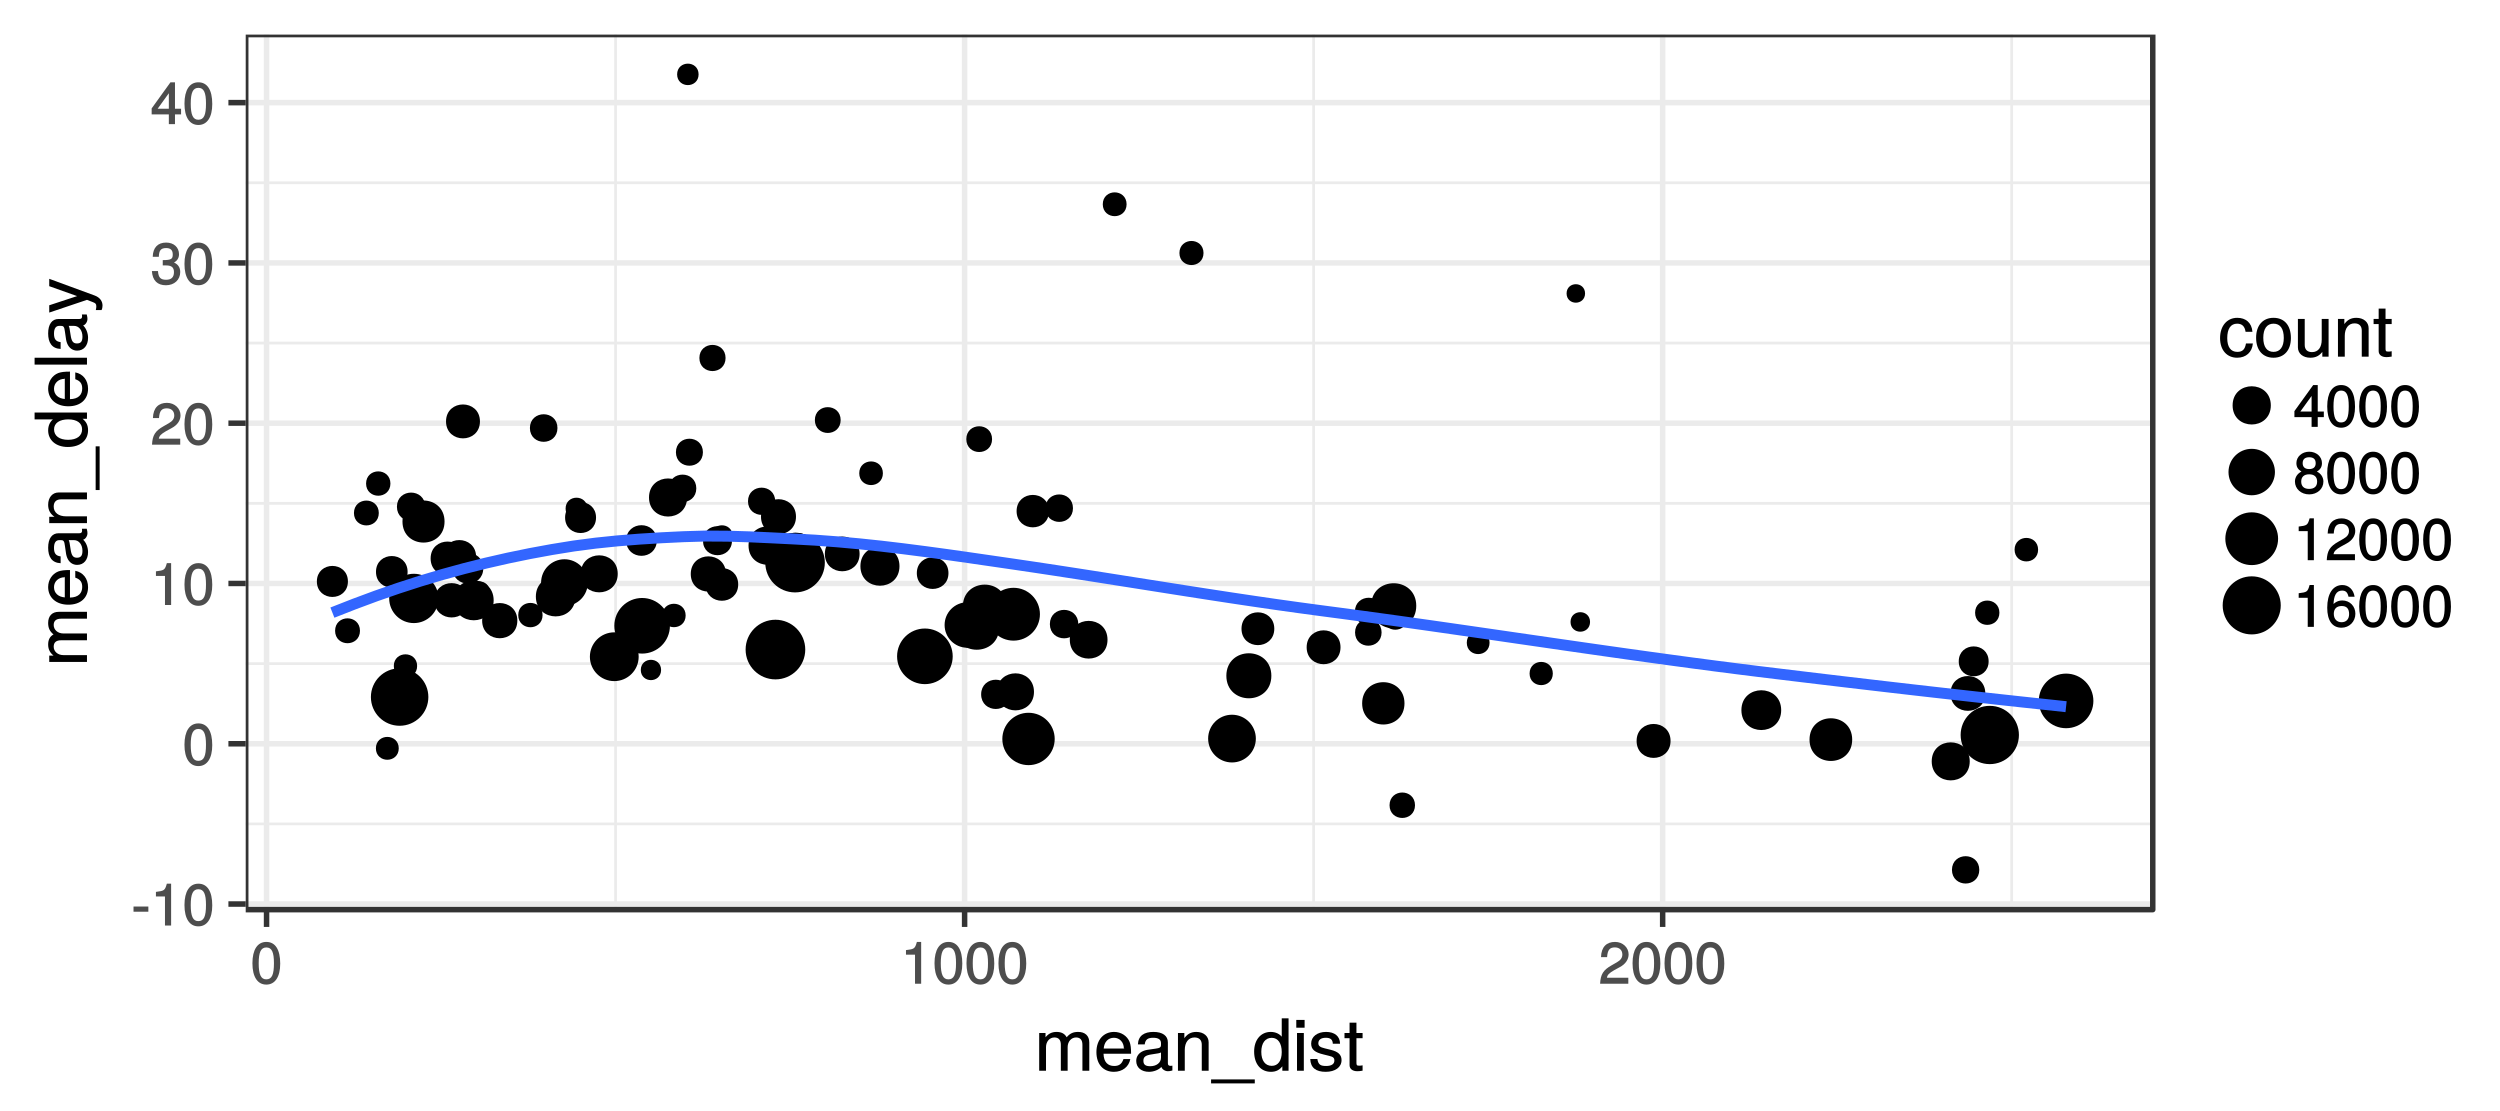 <?xml version="1.0" encoding="UTF-8"?>
<svg xmlns="http://www.w3.org/2000/svg" xmlns:xlink="http://www.w3.org/1999/xlink" width="648pt" height="288pt" viewBox="0 0 648 288" version="1.1">
<defs>
<g>
<symbol overflow="visible" id="glyph0-0">
<path style="stroke:none;" d=""/>
</symbol>
<symbol overflow="visible" id="glyph0-1">
<path style="stroke:none;" d="M 4.375 -3.719 L 4.375 -4.922 L 0.531 -4.922 L 0.531 -3.578 L 4.375 -3.578 Z M 4.375 -3.719 "/>
</symbol>
<symbol overflow="visible" id="glyph0-2">
<path style="stroke:none;" d="M 5.312 -0.141 L 5.312 -10.844 L 4.203 -10.844 C 3.703 -9.078 3.547 -8.984 1.375 -8.719 L 1.375 -7.531 L 3.719 -7.531 L 3.719 0 L 5.312 0 Z M 5.312 -0.141 "/>
</symbol>
<symbol overflow="visible" id="glyph0-3">
<path style="stroke:none;" d="M 7.688 -5.219 C 7.688 -8.891 6.391 -10.844 4.094 -10.844 C 1.812 -10.844 0.484 -8.859 0.484 -5.312 C 0.484 -1.75 1.828 0.219 4.094 0.219 C 6.328 0.219 7.688 -1.75 7.688 -5.219 Z M 6.062 -5.344 C 6.062 -2.344 5.531 -1.141 4.062 -1.141 C 2.688 -1.141 2.109 -2.406 2.109 -5.297 C 2.109 -8.188 2.688 -9.406 4.094 -9.406 C 5.516 -9.406 6.062 -8.172 6.062 -5.344 Z M 6.062 -5.344 "/>
</symbol>
<symbol overflow="visible" id="glyph0-4">
<path style="stroke:none;" d="M 7.75 -7.609 C 7.75 -9.391 6.234 -10.844 4.234 -10.844 C 2.078 -10.844 0.672 -9.594 0.594 -6.906 L 2.172 -6.906 C 2.297 -8.812 2.891 -9.422 4.188 -9.422 C 5.375 -9.422 6.125 -8.703 6.125 -7.578 C 6.125 -6.734 5.672 -6.109 4.734 -5.578 L 3.375 -4.797 C 1.156 -3.547 0.484 -2.453 0.359 0 L 7.672 0 L 7.672 -1.562 L 2.125 -1.562 C 2.25 -2.297 2.688 -2.75 3.984 -3.5 L 5.469 -4.312 C 6.953 -5.094 7.75 -6.312 7.75 -7.609 Z M 7.75 -7.609 "/>
</symbol>
<symbol overflow="visible" id="glyph0-5">
<path style="stroke:none;" d="M 7.672 -3.203 C 7.672 -4.484 7.016 -5.359 5.75 -5.797 L 5.75 -5.531 C 6.734 -5.922 7.359 -6.734 7.359 -7.797 C 7.359 -9.609 6.016 -10.844 4.016 -10.844 C 1.875 -10.844 0.594 -9.547 0.547 -7.156 L 2.125 -7.156 C 2.172 -8.859 2.688 -9.422 4.031 -9.422 C 5.188 -9.422 5.734 -8.875 5.734 -7.75 C 5.734 -6.625 5.391 -6.297 3.141 -6.297 L 3.141 -4.922 L 4.016 -4.922 C 5.453 -4.922 6.047 -4.375 6.047 -3.188 C 6.047 -1.859 5.375 -1.203 4.016 -1.203 C 2.578 -1.203 2.016 -1.781 1.906 -3.453 L 0.328 -3.453 C 0.484 -0.969 1.797 0.219 3.969 0.219 C 6.141 0.219 7.672 -1.203 7.672 -3.203 Z M 7.672 -3.203 "/>
</symbol>
<symbol overflow="visible" id="glyph0-6">
<path style="stroke:none;" d="M 7.891 -2.672 L 7.891 -3.984 L 6.312 -3.984 L 6.312 -10.844 L 5.141 -10.844 L 0.266 -4.078 L 0.266 -2.531 L 4.719 -2.531 L 4.719 0 L 6.312 0 L 6.312 -2.531 L 7.891 -2.531 Z M 4.875 -3.984 L 1.812 -3.984 L 4.969 -8.359 L 4.719 -8.469 L 4.719 -3.984 Z M 4.875 -3.984 "/>
</symbol>
<symbol overflow="visible" id="glyph0-7">
<path style="stroke:none;" d="M 7.781 -3.109 C 7.781 -4.297 7.047 -5.25 6.094 -5.688 C 7 -6.25 7.406 -6.891 7.406 -7.891 C 7.406 -9.547 5.984 -10.844 4.094 -10.844 C 2.234 -10.844 0.781 -9.547 0.781 -7.891 C 0.781 -6.906 1.172 -6.266 2.094 -5.688 C 1.141 -5.25 0.406 -4.297 0.406 -3.125 C 0.406 -1.188 2.016 0.219 4.094 0.219 C 6.188 0.219 7.781 -1.188 7.781 -3.109 Z M 5.781 -7.859 C 5.781 -6.875 5.203 -6.344 4.094 -6.344 C 3 -6.344 2.406 -6.875 2.406 -7.875 C 2.406 -8.891 3 -9.406 4.094 -9.406 C 5.219 -9.406 5.781 -8.891 5.781 -7.859 Z M 6.156 -3.094 C 6.156 -1.844 5.406 -1.203 4.062 -1.203 C 2.781 -1.203 2.031 -1.859 2.031 -3.094 C 2.031 -4.344 2.781 -4.984 4.094 -4.984 C 5.406 -4.984 6.156 -4.344 6.156 -3.094 Z M 6.156 -3.094 "/>
</symbol>
<symbol overflow="visible" id="glyph0-8">
<path style="stroke:none;" d="M 7.781 -3.406 C 7.781 -5.375 6.312 -6.844 4.406 -6.844 C 3.375 -6.844 2.438 -6.391 1.875 -5.625 L 2.109 -5.531 C 2.125 -8.109 2.828 -9.406 4.344 -9.406 C 5.266 -9.406 5.75 -8.953 6 -7.812 L 7.578 -7.812 C 7.297 -9.672 6.031 -10.844 4.422 -10.844 C 1.969 -10.844 0.484 -8.625 0.484 -4.953 C 0.484 -1.656 1.781 0.219 4.188 0.219 C 6.203 0.219 7.781 -1.344 7.781 -3.406 Z M 6.156 -3.312 C 6.156 -1.984 5.406 -1.203 4.203 -1.203 C 2.984 -1.203 2.188 -2.031 2.188 -3.391 C 2.188 -4.703 2.953 -5.406 4.25 -5.406 C 5.516 -5.406 6.156 -4.719 6.156 -3.312 Z M 6.156 -3.312 "/>
</symbol>
<symbol overflow="visible" id="glyph1-0">
<path style="stroke:none;" d=""/>
</symbol>
<symbol overflow="visible" id="glyph1-1">
<path style="stroke:none;" d="M 14.172 -0.031 L 14.172 -7.312 C 14.172 -9.047 13.094 -10.062 11.281 -10.062 C 9.984 -10.062 9.125 -9.656 8.312 -8.672 C 7.812 -9.594 6.953 -10.062 5.703 -10.062 C 4.406 -10.062 3.453 -9.562 2.625 -8.406 L 2.828 -8.359 L 2.828 -9.781 L 1.188 -9.781 L 1.188 0 L 2.953 0 L 2.953 -6.125 C 2.953 -7.531 3.859 -8.625 5.125 -8.625 C 6.266 -8.625 6.797 -7.953 6.797 -6.719 L 6.797 0 L 8.562 0 L 8.562 -6.125 C 8.562 -7.531 9.484 -8.625 10.75 -8.625 C 11.875 -8.625 12.391 -7.938 12.391 -6.719 L 12.391 0 L 14.172 0 Z M 14.172 -0.031 "/>
</symbol>
<symbol overflow="visible" id="glyph1-2">
<path style="stroke:none;" d="M 9.594 -4.438 C 9.594 -5.844 9.484 -6.734 9.219 -7.453 C 8.578 -9.047 7 -10.062 5.188 -10.062 C 2.484 -10.062 0.609 -8.016 0.609 -4.828 C 0.609 -1.641 2.422 0.281 5.141 0.281 C 7.359 0.281 9.016 -1.016 9.391 -3.031 L 7.625 -3.031 C 7.172 -1.703 6.438 -1.234 5.203 -1.234 C 3.594 -1.234 2.5 -2.219 2.453 -4.406 L 9.594 -4.406 Z M 7.922 -5.766 C 7.922 -5.766 7.75 -5.766 7.75 -5.75 L 2.5 -5.75 C 2.625 -7.422 3.609 -8.547 5.156 -8.547 C 6.672 -8.547 7.719 -7.328 7.719 -5.812 Z M 7.922 -5.766 "/>
</symbol>
<symbol overflow="visible" id="glyph1-3">
<path style="stroke:none;" d="M 10.016 -0.078 L 10.016 -1.312 C 9.734 -1.266 9.656 -1.266 9.562 -1.266 C 9.031 -1.266 8.844 -1.484 8.844 -1.969 L 8.844 -7.359 C 8.844 -9.078 7.469 -10.062 5.094 -10.062 C 2.734 -10.062 1.172 -9.109 1.078 -6.828 L 2.844 -6.828 C 3 -8.047 3.594 -8.547 5.031 -8.547 C 6.422 -8.547 7.062 -8.062 7.062 -7.141 L 7.062 -6.734 C 7.062 -6.094 6.812 -5.859 5.594 -5.719 C 3.406 -5.438 3.078 -5.359 2.484 -5.125 C 1.344 -4.656 0.641 -3.734 0.641 -2.547 C 0.641 -0.797 2 0.281 3.953 0.281 C 5.203 0.281 6.469 -0.234 7.172 -1 C 7.281 -0.438 8.078 0.125 8.844 0.125 C 9.156 0.125 9.391 0.094 10.016 -0.062 Z M 7.062 -3.391 C 7.062 -2 5.797 -1.172 4.297 -1.172 C 3.094 -1.172 2.5 -1.531 2.5 -2.594 C 2.5 -3.609 3.078 -4.016 4.719 -4.25 C 6.344 -4.484 6.672 -4.547 7.062 -4.734 Z M 7.062 -3.391 "/>
</symbol>
<symbol overflow="visible" id="glyph1-4">
<path style="stroke:none;" d="M 9.125 -0.031 L 9.125 -7.359 C 9.125 -8.969 7.812 -10.062 5.938 -10.062 C 4.5 -10.062 3.484 -9.484 2.625 -8.141 L 2.828 -8.109 L 2.828 -9.781 L 1.172 -9.781 L 1.172 0 L 2.938 0 L 2.938 -5.391 C 2.938 -7.359 3.906 -8.625 5.469 -8.625 C 6.703 -8.625 7.344 -7.922 7.344 -6.75 L 7.344 0 L 9.125 0 Z M 9.125 -0.031 "/>
</symbol>
<symbol overflow="visible" id="glyph1-5">
<path style="stroke:none;" d="M 10.797 3.234 L 10.797 2.25 L -0.531 2.25 L -0.531 3.281 L 10.797 3.281 Z M 10.797 3.234 "/>
</symbol>
<symbol overflow="visible" id="glyph1-6">
<path style="stroke:none;" d="M 9.266 -0.031 L 9.266 -13.578 L 7.5 -13.578 L 7.5 -8.516 L 7.703 -8.547 C 7.047 -9.531 5.938 -10.062 4.641 -10.062 C 2.125 -10.062 0.344 -8.062 0.344 -4.969 C 0.344 -1.703 2.094 0.281 4.703 0.281 C 6.031 0.281 7.031 -0.219 7.859 -1.422 L 7.656 -1.469 L 7.656 0 L 9.266 0 Z M 7.5 -4.844 C 7.5 -2.609 6.547 -1.266 4.922 -1.266 C 3.219 -1.266 2.203 -2.625 2.203 -4.891 C 2.203 -7.141 3.219 -8.531 4.906 -8.531 C 6.562 -8.531 7.5 -7.078 7.5 -4.844 Z M 7.5 -4.844 "/>
</symbol>
<symbol overflow="visible" id="glyph1-7">
<path style="stroke:none;" d="M 2.938 -0.031 L 2.938 -9.781 L 1.172 -9.781 L 1.172 0 L 2.938 0 Z M 3.141 -11.188 L 3.141 -13.172 L 0.984 -13.172 L 0.984 -11.156 L 3.141 -11.156 Z M 3.141 -11.188 "/>
</symbol>
<symbol overflow="visible" id="glyph1-8">
<path style="stroke:none;" d="M 8.609 -2.75 C 8.609 -4.203 7.672 -4.969 5.75 -5.438 L 4.281 -5.797 C 3.016 -6.094 2.594 -6.438 2.594 -7.125 C 2.594 -8.016 3.281 -8.547 4.531 -8.547 C 5.766 -8.547 6.312 -8.047 6.344 -7 L 8.219 -7 C 8.203 -8.938 6.828 -10.062 4.594 -10.062 C 2.328 -10.062 0.734 -8.844 0.734 -7.047 C 0.734 -5.531 1.641 -4.766 3.938 -4.219 L 5.391 -3.859 C 6.453 -3.609 6.75 -3.328 6.75 -2.625 C 6.75 -1.719 5.969 -1.234 4.625 -1.234 C 3.234 -1.234 2.578 -1.516 2.344 -3.047 L 0.5 -3.047 C 0.578 -0.766 1.969 0.281 4.5 0.281 C 6.938 0.281 8.609 -0.891 8.609 -2.75 Z M 8.609 -2.75 "/>
</symbol>
<symbol overflow="visible" id="glyph1-9">
<path style="stroke:none;" d="M 4.812 -0.031 L 4.812 -1.406 C 4.5 -1.328 4.25 -1.312 3.953 -1.312 C 3.297 -1.312 3.219 -1.438 3.219 -2.125 L 3.219 -8.438 L 4.812 -8.438 L 4.812 -9.781 L 3.219 -9.781 L 3.219 -12.453 L 1.438 -12.453 L 1.438 -9.781 L 0.125 -9.781 L 0.125 -8.438 L 1.438 -8.438 L 1.438 -1.438 C 1.438 -0.469 2.234 0.125 3.438 0.125 C 3.812 0.125 4.188 0.094 4.812 -0.016 Z M 4.812 -0.031 "/>
</symbol>
<symbol overflow="visible" id="glyph1-10">
<path style="stroke:none;" d="M 8.828 -3.422 L 7.156 -3.422 C 6.875 -1.812 6.219 -1.234 4.906 -1.234 C 3.203 -1.234 2.297 -2.5 2.297 -4.797 C 2.297 -7.219 3.188 -8.547 4.859 -8.547 C 6.156 -8.547 6.844 -7.828 7.047 -6.438 L 8.828 -6.438 C 8.641 -8.844 7.047 -10.062 4.891 -10.062 C 2.281 -10.062 0.438 -8.016 0.438 -4.797 C 0.438 -1.672 2.234 0.281 4.859 0.281 C 7.172 0.281 8.75 -1.141 8.938 -3.422 Z M 8.828 -3.422 "/>
</symbol>
<symbol overflow="visible" id="glyph1-11">
<path style="stroke:none;" d="M 9.547 -4.812 C 9.547 -8.156 7.828 -10.062 5.031 -10.062 C 2.312 -10.062 0.531 -8.141 0.531 -4.891 C 0.531 -1.625 2.297 0.281 5.047 0.281 C 7.766 0.281 9.547 -1.625 9.547 -4.812 Z M 7.703 -4.828 C 7.703 -2.547 6.75 -1.234 5.047 -1.234 C 3.328 -1.234 2.391 -2.531 2.391 -4.891 C 2.391 -7.219 3.328 -8.547 5.047 -8.547 C 6.797 -8.547 7.703 -7.234 7.703 -4.828 Z M 7.703 -4.828 "/>
</symbol>
<symbol overflow="visible" id="glyph1-12">
<path style="stroke:none;" d="M 9.031 -0.031 L 9.031 -9.781 L 7.25 -9.781 L 7.25 -4.391 C 7.25 -2.406 6.344 -1.172 4.734 -1.172 C 3.516 -1.172 2.844 -1.844 2.844 -3.016 L 2.844 -9.781 L 1.078 -9.781 L 1.078 -2.406 C 1.078 -0.797 2.406 0.281 4.297 0.281 C 5.719 0.281 6.703 -0.219 7.609 -1.5 L 7.406 -1.531 L 7.406 0 L 9.031 0 Z M 9.031 -0.031 "/>
</symbol>
<symbol overflow="visible" id="glyph2-0">
<path style="stroke:none;" d=""/>
</symbol>
<symbol overflow="visible" id="glyph2-1">
<path style="stroke:none;" d="M -0.031 -14.172 L -7.312 -14.172 C -9.047 -14.172 -10.062 -13.094 -10.062 -11.281 C -10.062 -9.984 -9.656 -9.125 -8.672 -8.312 C -9.594 -7.812 -10.062 -6.953 -10.062 -5.703 C -10.062 -4.406 -9.562 -3.453 -8.406 -2.625 L -8.359 -2.828 L -9.781 -2.828 L -9.781 -1.188 L 0 -1.188 L 0 -2.953 L -6.125 -2.953 C -7.531 -2.953 -8.625 -3.859 -8.625 -5.125 C -8.625 -6.266 -7.953 -6.797 -6.719 -6.797 L 0 -6.797 L 0 -8.562 L -6.125 -8.562 C -7.531 -8.562 -8.625 -9.484 -8.625 -10.75 C -8.625 -11.875 -7.938 -12.391 -6.719 -12.391 L 0 -12.391 L 0 -14.172 Z M -0.031 -14.172 "/>
</symbol>
<symbol overflow="visible" id="glyph2-2">
<path style="stroke:none;" d="M -4.438 -9.594 C -5.844 -9.594 -6.734 -9.484 -7.453 -9.219 C -9.047 -8.578 -10.062 -7 -10.062 -5.188 C -10.062 -2.484 -8.016 -0.609 -4.828 -0.609 C -1.641 -0.609 0.281 -2.422 0.281 -5.141 C 0.281 -7.359 -1.016 -9.016 -3.031 -9.391 L -3.031 -7.625 C -1.703 -7.172 -1.234 -6.438 -1.234 -5.203 C -1.234 -3.594 -2.219 -2.5 -4.406 -2.453 L -4.406 -9.594 Z M -5.766 -7.922 C -5.766 -7.922 -5.766 -7.75 -5.75 -7.75 L -5.75 -2.5 C -7.422 -2.625 -8.547 -3.609 -8.547 -5.156 C -8.547 -6.672 -7.328 -7.719 -5.812 -7.719 Z M -5.766 -7.922 "/>
</symbol>
<symbol overflow="visible" id="glyph2-3">
<path style="stroke:none;" d="M -0.078 -10.016 L -1.312 -10.016 C -1.266 -9.734 -1.266 -9.656 -1.266 -9.562 C -1.266 -9.031 -1.484 -8.844 -1.969 -8.844 L -7.359 -8.844 C -9.078 -8.844 -10.062 -7.469 -10.062 -5.094 C -10.062 -2.734 -9.109 -1.172 -6.828 -1.078 L -6.828 -2.844 C -8.047 -3 -8.547 -3.594 -8.547 -5.031 C -8.547 -6.422 -8.062 -7.062 -7.141 -7.062 L -6.734 -7.062 C -6.094 -7.062 -5.859 -6.812 -5.719 -5.594 C -5.438 -3.406 -5.359 -3.078 -5.125 -2.484 C -4.656 -1.344 -3.734 -0.641 -2.547 -0.641 C -0.797 -0.641 0.281 -2 0.281 -3.953 C 0.281 -5.203 -0.234 -6.469 -1 -7.172 C -0.438 -7.281 0.125 -8.078 0.125 -8.844 C 0.125 -9.156 0.094 -9.391 -0.062 -10.016 Z M -3.391 -7.062 C -2 -7.062 -1.172 -5.797 -1.172 -4.297 C -1.172 -3.094 -1.531 -2.5 -2.594 -2.5 C -3.609 -2.5 -4.016 -3.078 -4.25 -4.719 C -4.484 -6.344 -4.547 -6.672 -4.734 -7.062 Z M -3.391 -7.062 "/>
</symbol>
<symbol overflow="visible" id="glyph2-4">
<path style="stroke:none;" d="M -0.031 -9.125 L -7.359 -9.125 C -8.969 -9.125 -10.062 -7.812 -10.062 -5.938 C -10.062 -4.5 -9.484 -3.484 -8.141 -2.625 L -8.109 -2.828 L -9.781 -2.828 L -9.781 -1.172 L 0 -1.172 L 0 -2.938 L -5.391 -2.938 C -7.359 -2.938 -8.625 -3.906 -8.625 -5.469 C -8.625 -6.703 -7.922 -7.344 -6.75 -7.344 L 0 -7.344 L 0 -9.125 Z M -0.031 -9.125 "/>
</symbol>
<symbol overflow="visible" id="glyph2-5">
<path style="stroke:none;" d="M 3.234 -10.797 L 2.25 -10.797 L 2.25 0.531 L 3.281 0.531 L 3.281 -10.797 Z M 3.234 -10.797 "/>
</symbol>
<symbol overflow="visible" id="glyph2-6">
<path style="stroke:none;" d="M -0.031 -9.266 L -13.578 -9.266 L -13.578 -7.5 L -8.516 -7.5 L -8.547 -7.703 C -9.531 -7.047 -10.062 -5.938 -10.062 -4.641 C -10.062 -2.125 -8.062 -0.344 -4.969 -0.344 C -1.703 -0.344 0.281 -2.094 0.281 -4.703 C 0.281 -6.031 -0.219 -7.031 -1.422 -7.859 L -1.469 -7.656 L 0 -7.656 L 0 -9.266 Z M -4.844 -7.5 C -2.609 -7.5 -1.266 -6.547 -1.266 -4.922 C -1.266 -3.219 -2.625 -2.203 -4.891 -2.203 C -7.141 -2.203 -8.531 -3.219 -8.531 -4.906 C -8.531 -6.562 -7.078 -7.5 -4.844 -7.5 Z M -4.844 -7.5 "/>
</symbol>
<symbol overflow="visible" id="glyph2-7">
<path style="stroke:none;" d="M -0.031 -2.906 L -13.578 -2.906 L -13.578 -1.125 L 0 -1.125 L 0 -2.906 Z M -0.031 -2.906 "/>
</symbol>
<symbol overflow="visible" id="glyph2-8">
<path style="stroke:none;" d="M -9.781 -8.844 L -9.781 -7.062 L -2.188 -4.359 L -2.188 -4.609 L -9.781 -2.109 L -9.781 -0.219 L 0 -3.516 L 1.531 -2.922 C 2.219 -2.656 2.422 -2.484 2.422 -1.812 C 2.422 -1.594 2.391 -1.328 2.297 -0.875 L 3.781 -0.875 C 3.953 -1.219 4.031 -1.625 4.031 -2.031 C 4.031 -3.125 3.391 -4.125 2 -4.641 L -9.781 -8.969 Z M -9.781 -8.844 "/>
</symbol>
</g>
<clipPath id="clip1">
  <path d="M 63.688 8.965 L 558 8.965 L 558 236 L 63.688 236 Z M 63.688 8.965 "/>
</clipPath>
<clipPath id="clip2">
  <path d="M 63.688 213 L 558.996 213 L 558.996 214 L 63.688 214 Z M 63.688 213 "/>
</clipPath>
<clipPath id="clip3">
  <path d="M 63.688 171 L 558.996 171 L 558.996 173 L 63.688 173 Z M 63.688 171 "/>
</clipPath>
<clipPath id="clip4">
  <path d="M 63.688 130 L 558.996 130 L 558.996 131 L 63.688 131 Z M 63.688 130 "/>
</clipPath>
<clipPath id="clip5">
  <path d="M 63.688 88 L 558.996 88 L 558.996 90 L 63.688 90 Z M 63.688 88 "/>
</clipPath>
<clipPath id="clip6">
  <path d="M 63.688 47 L 558.996 47 L 558.996 48 L 63.688 48 Z M 63.688 47 "/>
</clipPath>
<clipPath id="clip7">
  <path d="M 159 8.965 L 160 8.965 L 160 236.777 L 159 236.777 Z M 159 8.965 "/>
</clipPath>
<clipPath id="clip8">
  <path d="M 340 8.965 L 341 8.965 L 341 236.777 L 340 236.777 Z M 340 8.965 "/>
</clipPath>
<clipPath id="clip9">
  <path d="M 521 8.965 L 522 8.965 L 522 236.777 L 521 236.777 Z M 521 8.965 "/>
</clipPath>
<clipPath id="clip10">
  <path d="M 63.688 233 L 558.996 233 L 558.996 236 L 63.688 236 Z M 63.688 233 "/>
</clipPath>
<clipPath id="clip11">
  <path d="M 63.688 192 L 558.996 192 L 558.996 194 L 63.688 194 Z M 63.688 192 "/>
</clipPath>
<clipPath id="clip12">
  <path d="M 63.688 150 L 558.996 150 L 558.996 152 L 63.688 152 Z M 63.688 150 "/>
</clipPath>
<clipPath id="clip13">
  <path d="M 63.688 108 L 558.996 108 L 558.996 111 L 63.688 111 Z M 63.688 108 "/>
</clipPath>
<clipPath id="clip14">
  <path d="M 63.688 67 L 558.996 67 L 558.996 69 L 63.688 69 Z M 63.688 67 "/>
</clipPath>
<clipPath id="clip15">
  <path d="M 63.688 25 L 558.996 25 L 558.996 28 L 63.688 28 Z M 63.688 25 "/>
</clipPath>
<clipPath id="clip16">
  <path d="M 68 8.965 L 70 8.965 L 70 236.777 L 68 236.777 Z M 68 8.965 "/>
</clipPath>
<clipPath id="clip17">
  <path d="M 249 8.965 L 251 8.965 L 251 236.777 L 249 236.777 Z M 249 8.965 "/>
</clipPath>
<clipPath id="clip18">
  <path d="M 430 8.965 L 432 8.965 L 432 236.777 L 430 236.777 Z M 430 8.965 "/>
</clipPath>
<clipPath id="clip19">
  <path d="M 63.688 8.965 L 558.996 8.965 L 558.996 236.777 L 63.688 236.777 Z M 63.688 8.965 "/>
</clipPath>
</defs>
<g id="surface4906">
<rect x="0" y="0" width="648" height="288" style="fill:rgb(100%,100%,100%);fill-opacity:1;stroke:none;"/>
<path style="fill:none;stroke-width:1.423;stroke-linecap:round;stroke-linejoin:round;stroke:rgb(100%,100%,100%);stroke-opacity:1;stroke-miterlimit:10;" d="M 0 0 L 648 0 L 648 288 L 0 288 Z M 0 0 "/>
<g clip-path="url(#clip1)" clip-rule="nonzero">
<path style=" stroke:none;fill-rule:nonzero;fill:rgb(100%,100%,100%);fill-opacity:1;" d="M 63.688 8.965 L 557.996 8.965 L 557.996 235.777 L 63.688 235.777 Z M 63.688 8.965 "/>
</g>
<g clip-path="url(#clip2)" clip-rule="nonzero">
<path style="fill:none;stroke-width:0.711;stroke-linecap:butt;stroke-linejoin:round;stroke:rgb(92.157%,92.157%,92.157%);stroke-opacity:1;stroke-miterlimit:10;" d="M 63.688 213.555 L 557.996 213.555 "/>
</g>
<g clip-path="url(#clip3)" clip-rule="nonzero">
<path style="fill:none;stroke-width:0.711;stroke-linecap:butt;stroke-linejoin:round;stroke:rgb(92.157%,92.157%,92.157%);stroke-opacity:1;stroke-miterlimit:10;" d="M 63.688 172.008 L 557.996 172.008 "/>
</g>
<g clip-path="url(#clip4)" clip-rule="nonzero">
<path style="fill:none;stroke-width:0.711;stroke-linecap:butt;stroke-linejoin:round;stroke:rgb(92.157%,92.157%,92.157%);stroke-opacity:1;stroke-miterlimit:10;" d="M 63.688 130.465 L 557.996 130.465 "/>
</g>
<g clip-path="url(#clip5)" clip-rule="nonzero">
<path style="fill:none;stroke-width:0.711;stroke-linecap:butt;stroke-linejoin:round;stroke:rgb(92.157%,92.157%,92.157%);stroke-opacity:1;stroke-miterlimit:10;" d="M 63.688 88.922 L 557.996 88.922 "/>
</g>
<g clip-path="url(#clip6)" clip-rule="nonzero">
<path style="fill:none;stroke-width:0.711;stroke-linecap:butt;stroke-linejoin:round;stroke:rgb(92.157%,92.157%,92.157%);stroke-opacity:1;stroke-miterlimit:10;" d="M 63.688 47.379 L 557.996 47.379 "/>
</g>
<g clip-path="url(#clip7)" clip-rule="nonzero">
<path style="fill:none;stroke-width:0.711;stroke-linecap:butt;stroke-linejoin:round;stroke:rgb(92.157%,92.157%,92.157%);stroke-opacity:1;stroke-miterlimit:10;" d="M 159.559 235.777 L 159.559 8.965 "/>
</g>
<g clip-path="url(#clip8)" clip-rule="nonzero">
<path style="fill:none;stroke-width:0.711;stroke-linecap:butt;stroke-linejoin:round;stroke:rgb(92.157%,92.157%,92.157%);stroke-opacity:1;stroke-miterlimit:10;" d="M 340.492 235.777 L 340.492 8.965 "/>
</g>
<g clip-path="url(#clip9)" clip-rule="nonzero">
<path style="fill:none;stroke-width:0.711;stroke-linecap:butt;stroke-linejoin:round;stroke:rgb(92.157%,92.157%,92.157%);stroke-opacity:1;stroke-miterlimit:10;" d="M 521.43 235.777 L 521.43 8.965 "/>
</g>
<g clip-path="url(#clip10)" clip-rule="nonzero">
<path style="fill:none;stroke-width:1.423;stroke-linecap:butt;stroke-linejoin:round;stroke:rgb(92.157%,92.157%,92.157%);stroke-opacity:1;stroke-miterlimit:10;" d="M 63.688 234.324 L 557.996 234.324 "/>
</g>
<g clip-path="url(#clip11)" clip-rule="nonzero">
<path style="fill:none;stroke-width:1.423;stroke-linecap:butt;stroke-linejoin:round;stroke:rgb(92.157%,92.157%,92.157%);stroke-opacity:1;stroke-miterlimit:10;" d="M 63.688 192.781 L 557.996 192.781 "/>
</g>
<g clip-path="url(#clip12)" clip-rule="nonzero">
<path style="fill:none;stroke-width:1.423;stroke-linecap:butt;stroke-linejoin:round;stroke:rgb(92.157%,92.157%,92.157%);stroke-opacity:1;stroke-miterlimit:10;" d="M 63.688 151.238 L 557.996 151.238 "/>
</g>
<g clip-path="url(#clip13)" clip-rule="nonzero">
<path style="fill:none;stroke-width:1.423;stroke-linecap:butt;stroke-linejoin:round;stroke:rgb(92.157%,92.157%,92.157%);stroke-opacity:1;stroke-miterlimit:10;" d="M 63.688 109.691 L 557.996 109.691 "/>
</g>
<g clip-path="url(#clip14)" clip-rule="nonzero">
<path style="fill:none;stroke-width:1.423;stroke-linecap:butt;stroke-linejoin:round;stroke:rgb(92.157%,92.157%,92.157%);stroke-opacity:1;stroke-miterlimit:10;" d="M 63.688 68.148 L 557.996 68.148 "/>
</g>
<g clip-path="url(#clip15)" clip-rule="nonzero">
<path style="fill:none;stroke-width:1.423;stroke-linecap:butt;stroke-linejoin:round;stroke:rgb(92.157%,92.157%,92.157%);stroke-opacity:1;stroke-miterlimit:10;" d="M 63.688 26.605 L 557.996 26.605 "/>
</g>
<g clip-path="url(#clip16)" clip-rule="nonzero">
<path style="fill:none;stroke-width:1.423;stroke-linecap:butt;stroke-linejoin:round;stroke:rgb(92.157%,92.157%,92.157%);stroke-opacity:1;stroke-miterlimit:10;" d="M 69.09 235.777 L 69.09 8.965 "/>
</g>
<g clip-path="url(#clip17)" clip-rule="nonzero">
<path style="fill:none;stroke-width:1.423;stroke-linecap:butt;stroke-linejoin:round;stroke:rgb(92.157%,92.157%,92.157%);stroke-opacity:1;stroke-miterlimit:10;" d="M 250.027 235.777 L 250.027 8.965 "/>
</g>
<g clip-path="url(#clip18)" clip-rule="nonzero">
<path style="fill:none;stroke-width:1.423;stroke-linecap:butt;stroke-linejoin:round;stroke:rgb(92.157%,92.157%,92.157%);stroke-opacity:1;stroke-miterlimit:10;" d="M 430.961 235.777 L 430.961 8.965 "/>
</g>
<path style="fill-rule:nonzero;fill:rgb(0%,0%,0%);fill-opacity:1;stroke-width:0.945;stroke-linecap:round;stroke-linejoin:round;stroke:rgb(0%,0%,0%);stroke-opacity:1;stroke-miterlimit:10;" d="M 402.016 174.578 C 402.016 177.957 396.941 177.957 396.941 174.578 C 396.941 171.195 402.016 171.195 402.016 174.578 "/>
<path style="fill-rule:nonzero;fill:rgb(0%,0%,0%);fill-opacity:1;stroke-width:0.945;stroke-linecap:round;stroke-linejoin:round;stroke:rgb(0%,0%,0%);stroke-opacity:1;stroke-miterlimit:10;" d="M 107.648 172.621 C 107.648 176.023 102.547 176.023 102.547 172.621 C 102.547 169.223 107.648 169.223 107.648 172.621 "/>
<path style="fill-rule:nonzero;fill:rgb(0%,0%,0%);fill-opacity:1;stroke-width:0.945;stroke-linecap:round;stroke-linejoin:round;stroke:rgb(0%,0%,0%);stroke-opacity:1;stroke-miterlimit:10;" d="M 97.711 132.969 C 97.711 136.633 92.215 136.633 92.215 132.969 C 92.215 129.305 97.711 129.305 97.711 132.969 "/>
<path style="fill-rule:nonzero;fill:rgb(0%,0%,0%);fill-opacity:1;stroke-width:0.945;stroke-linecap:round;stroke-linejoin:round;stroke:rgb(0%,0%,0%);stroke-opacity:1;stroke-miterlimit:10;" d="M 213.324 145.836 C 213.324 149.836 210.078 153.082 206.078 153.082 C 202.074 153.082 198.832 149.836 198.832 145.836 C 198.832 141.836 202.074 138.59 206.078 138.59 C 210.078 138.59 213.324 141.836 213.324 145.836 "/>
<path style="fill-rule:nonzero;fill:rgb(0%,0%,0%);fill-opacity:1;stroke-width:0.945;stroke-linecap:round;stroke-linejoin:round;stroke:rgb(0%,0%,0%);stroke-opacity:1;stroke-miterlimit:10;" d="M 346.988 167.773 C 346.988 172.996 339.156 172.996 339.156 167.773 C 339.156 162.551 346.988 162.551 346.988 167.773 "/>
<path style="fill-rule:nonzero;fill:rgb(0%,0%,0%);fill-opacity:1;stroke-width:0.945;stroke-linecap:round;stroke-linejoin:round;stroke:rgb(0%,0%,0%);stroke-opacity:1;stroke-miterlimit:10;" d="M 177.246 159.531 C 177.246 162.949 172.117 162.949 172.117 159.531 C 172.117 156.113 177.246 156.113 177.246 159.531 "/>
<path style="fill-rule:nonzero;fill:rgb(0%,0%,0%);fill-opacity:1;stroke-width:0.945;stroke-linecap:round;stroke-linejoin:round;stroke:rgb(0%,0%,0%);stroke-opacity:1;stroke-miterlimit:10;" d="M 92.832 163.5 C 92.832 167.168 87.328 167.168 87.328 163.5 C 87.328 159.828 92.832 159.828 92.832 163.5 "/>
<path style="fill-rule:nonzero;fill:rgb(0%,0%,0%);fill-opacity:1;stroke-width:0.945;stroke-linecap:round;stroke-linejoin:round;stroke:rgb(0%,0%,0%);stroke-opacity:1;stroke-miterlimit:10;" d="M 140.164 159.43 C 140.164 163.004 134.801 163.004 134.801 159.43 C 134.801 155.855 140.164 155.855 140.164 159.43 "/>
<path style="fill-rule:nonzero;fill:rgb(0%,0%,0%);fill-opacity:1;stroke-width:0.945;stroke-linecap:round;stroke-linejoin:round;stroke:rgb(0%,0%,0%);stroke-opacity:1;stroke-miterlimit:10;" d="M 228.371 122.668 C 228.371 126.121 223.188 126.121 223.188 122.668 C 223.188 119.211 228.371 119.211 228.371 122.668 "/>
<path style="fill-rule:nonzero;fill:rgb(0%,0%,0%);fill-opacity:1;stroke-width:0.945;stroke-linecap:round;stroke-linejoin:round;stroke:rgb(0%,0%,0%);stroke-opacity:1;stroke-miterlimit:10;" d="M 211.426 143.707 C 211.426 150.57 201.133 150.57 201.133 143.707 C 201.133 136.844 211.426 136.844 211.426 143.707 "/>
<path style="fill-rule:nonzero;fill:rgb(0%,0%,0%);fill-opacity:1;stroke-width:0.945;stroke-linecap:round;stroke-linejoin:round;stroke:rgb(0%,0%,0%);stroke-opacity:1;stroke-miterlimit:10;" d="M 110.559 180.672 C 110.559 184.527 107.434 187.648 103.582 187.648 C 99.73 187.648 96.609 184.527 96.609 180.672 C 96.609 176.82 99.73 173.699 103.582 173.699 C 107.434 173.699 110.559 176.82 110.559 180.672 "/>
<path style="fill-rule:nonzero;fill:rgb(0%,0%,0%);fill-opacity:1;stroke-width:0.945;stroke-linecap:round;stroke-linejoin:round;stroke:rgb(0%,0%,0%);stroke-opacity:1;stroke-miterlimit:10;" d="M 357.902 158.527 C 357.902 162.688 351.664 162.688 351.664 158.527 C 351.664 154.367 357.902 154.367 357.902 158.527 "/>
<path style="fill-rule:nonzero;fill:rgb(0%,0%,0%);fill-opacity:1;stroke-width:0.945;stroke-linecap:round;stroke-linejoin:round;stroke:rgb(0%,0%,0%);stroke-opacity:1;stroke-miterlimit:10;" d="M 121.031 155.594 C 121.031 160.898 113.078 160.898 113.078 155.594 C 113.078 150.293 121.031 150.293 121.031 155.594 "/>
<path style="fill-rule:nonzero;fill:rgb(0%,0%,0%);fill-opacity:1;stroke-width:0.945;stroke-linecap:round;stroke-linejoin:round;stroke:rgb(0%,0%,0%);stroke-opacity:1;stroke-miterlimit:10;" d="M 127.484 155.617 C 127.484 161.871 118.102 161.871 118.102 155.617 C 118.102 149.359 127.484 149.359 127.484 155.617 "/>
<path style="fill-rule:nonzero;fill:rgb(0%,0%,0%);fill-opacity:1;stroke-width:0.945;stroke-linecap:round;stroke-linejoin:round;stroke:rgb(0%,0%,0%);stroke-opacity:1;stroke-miterlimit:10;" d="M 517.773 158.816 C 517.773 162.387 512.418 162.387 512.418 158.816 C 512.418 155.246 517.773 155.246 517.773 158.816 "/>
<path style="fill-rule:nonzero;fill:rgb(0%,0%,0%);fill-opacity:1;stroke-width:0.945;stroke-linecap:round;stroke-linejoin:round;stroke:rgb(0%,0%,0%);stroke-opacity:1;stroke-miterlimit:10;" d="M 105.176 148.219 C 105.176 153.047 97.93 153.047 97.93 148.219 C 97.93 143.387 105.176 143.387 105.176 148.219 "/>
<path style="fill-rule:nonzero;fill:rgb(0%,0%,0%);fill-opacity:1;stroke-width:0.945;stroke-linecap:round;stroke-linejoin:round;stroke:rgb(0%,0%,0%);stroke-opacity:1;stroke-miterlimit:10;" d="M 411.668 161.207 C 411.668 163.949 407.555 163.949 407.555 161.207 C 407.555 158.465 411.668 158.465 411.668 161.207 "/>
<path style="fill-rule:nonzero;fill:rgb(0%,0%,0%);fill-opacity:1;stroke-width:0.945;stroke-linecap:round;stroke-linejoin:round;stroke:rgb(0%,0%,0%);stroke-opacity:1;stroke-miterlimit:10;" d="M 180.602 19.277 C 180.602 22.355 175.984 22.355 175.984 19.277 C 175.984 16.199 180.602 16.199 180.602 19.277 "/>
<path style="fill-rule:nonzero;fill:rgb(0%,0%,0%);fill-opacity:1;stroke-width:0.945;stroke-linecap:round;stroke-linejoin:round;stroke:rgb(0%,0%,0%);stroke-opacity:1;stroke-miterlimit:10;" d="M 144.02 110.945 C 144.02 115.078 137.824 115.078 137.824 110.945 C 137.824 106.816 144.02 106.816 144.02 110.945 "/>
<path style="fill-rule:nonzero;fill:rgb(0%,0%,0%);fill-opacity:1;stroke-width:0.945;stroke-linecap:round;stroke-linejoin:round;stroke:rgb(0%,0%,0%);stroke-opacity:1;stroke-miterlimit:10;" d="M 126.406 153.312 C 126.406 156.156 122.145 156.156 122.145 153.312 C 122.145 150.473 126.406 150.473 126.406 153.312 "/>
<path style="fill-rule:nonzero;fill:rgb(0%,0%,0%);fill-opacity:1;stroke-width:0.945;stroke-linecap:round;stroke-linejoin:round;stroke:rgb(0%,0%,0%);stroke-opacity:1;stroke-miterlimit:10;" d="M 187.699 148.773 C 187.699 154.23 179.516 154.23 179.516 148.773 C 179.516 143.316 187.699 143.316 187.699 148.773 "/>
<path style="fill-rule:nonzero;fill:rgb(0%,0%,0%);fill-opacity:1;stroke-width:0.945;stroke-linecap:round;stroke-linejoin:round;stroke:rgb(0%,0%,0%);stroke-opacity:1;stroke-miterlimit:10;" d="M 148.688 154.637 C 148.688 160.852 139.367 160.852 139.367 154.637 C 139.367 148.426 148.688 148.426 148.688 154.637 "/>
<path style="fill-rule:nonzero;fill:rgb(0%,0%,0%);fill-opacity:1;stroke-width:0.945;stroke-linecap:round;stroke-linejoin:round;stroke:rgb(0%,0%,0%);stroke-opacity:1;stroke-miterlimit:10;" d="M 173.172 162.203 C 173.172 165.922 170.156 168.938 166.438 168.938 C 162.719 168.938 159.707 165.922 159.707 162.203 C 159.707 158.484 162.719 155.469 166.438 155.469 C 170.156 155.469 173.172 158.484 173.172 162.203 "/>
<path style="fill-rule:nonzero;fill:rgb(0%,0%,0%);fill-opacity:1;stroke-width:0.945;stroke-linecap:round;stroke-linejoin:round;stroke:rgb(0%,0%,0%);stroke-opacity:1;stroke-miterlimit:10;" d="M 159.641 148.738 C 159.641 154.504 150.992 154.504 150.992 148.738 C 150.992 142.973 159.641 142.973 159.641 148.738 "/>
<path style="fill-rule:nonzero;fill:rgb(0%,0%,0%);fill-opacity:1;stroke-width:0.945;stroke-linecap:round;stroke-linejoin:round;stroke:rgb(0%,0%,0%);stroke-opacity:1;stroke-miterlimit:10;" d="M 151.777 131.828 C 151.777 134.965 147.074 134.965 147.074 131.828 C 147.074 128.691 151.777 128.691 151.777 131.828 "/>
<path style="fill-rule:nonzero;fill:rgb(0%,0%,0%);fill-opacity:1;stroke-width:0.945;stroke-linecap:round;stroke-linejoin:round;stroke:rgb(0%,0%,0%);stroke-opacity:1;stroke-miterlimit:10;" d="M 177.621 128.949 C 177.621 134.902 168.695 134.902 168.695 128.949 C 168.695 123 177.621 123 177.621 128.949 "/>
<path style="fill-rule:nonzero;fill:rgb(0%,0%,0%);fill-opacity:1;stroke-width:0.945;stroke-linecap:round;stroke-linejoin:round;stroke:rgb(0%,0%,0%);stroke-opacity:1;stroke-miterlimit:10;" d="M 169.766 140.102 C 169.766 144.762 162.777 144.762 162.777 140.102 C 162.777 135.441 169.766 135.441 169.766 140.102 "/>
<path style="fill-rule:nonzero;fill:rgb(0%,0%,0%);fill-opacity:1;stroke-width:0.945;stroke-linecap:round;stroke-linejoin:round;stroke:rgb(0%,0%,0%);stroke-opacity:1;stroke-miterlimit:10;" d="M 113.184 155.113 C 113.184 158.383 110.535 161.031 107.27 161.031 C 104 161.031 101.352 158.383 101.352 155.113 C 101.352 151.848 104 149.195 107.27 149.195 C 110.535 149.195 113.184 151.848 113.184 155.113 "/>
<path style="fill-rule:nonzero;fill:rgb(0%,0%,0%);fill-opacity:1;stroke-width:0.945;stroke-linecap:round;stroke-linejoin:round;stroke:rgb(0%,0%,0%);stroke-opacity:1;stroke-miterlimit:10;" d="M 366.621 157.027 C 366.621 164.195 355.867 164.195 355.867 157.027 C 355.867 149.855 366.621 149.855 366.621 157.027 "/>
<path style="fill-rule:nonzero;fill:rgb(0%,0%,0%);fill-opacity:1;stroke-width:0.945;stroke-linecap:round;stroke-linejoin:round;stroke:rgb(0%,0%,0%);stroke-opacity:1;stroke-miterlimit:10;" d="M 325.043 191.441 C 325.043 194.598 322.484 197.156 319.332 197.156 C 316.176 197.156 313.621 194.598 313.621 191.441 C 313.621 188.289 316.176 185.73 319.332 185.73 C 322.484 185.73 325.043 188.289 325.043 191.441 "/>
<path style="fill-rule:nonzero;fill:rgb(0%,0%,0%);fill-opacity:1;stroke-width:0.945;stroke-linecap:round;stroke-linejoin:round;stroke:rgb(0%,0%,0%);stroke-opacity:1;stroke-miterlimit:10;" d="M 256.672 113.824 C 256.672 117.648 250.938 117.648 250.938 113.824 C 250.938 110 256.672 110 256.672 113.824 "/>
<path style="fill-rule:nonzero;fill:rgb(0%,0%,0%);fill-opacity:1;stroke-width:0.945;stroke-linecap:round;stroke-linejoin:round;stroke:rgb(0%,0%,0%);stroke-opacity:1;stroke-miterlimit:10;" d="M 165.07 170.223 C 165.07 173.453 162.449 176.074 159.219 176.074 C 155.988 176.074 153.371 173.453 153.371 170.223 C 153.371 166.992 155.988 164.371 159.219 164.371 C 162.449 164.371 165.07 166.992 165.07 170.223 "/>
<path style="fill-rule:nonzero;fill:rgb(0%,0%,0%);fill-opacity:1;stroke-width:0.945;stroke-linecap:round;stroke-linejoin:round;stroke:rgb(0%,0%,0%);stroke-opacity:1;stroke-miterlimit:10;" d="M 385.621 166.59 C 385.621 169.895 380.664 169.895 380.664 166.59 C 380.664 163.285 385.621 163.285 385.621 166.59 "/>
<path style="fill-rule:nonzero;fill:rgb(0%,0%,0%);fill-opacity:1;stroke-width:0.945;stroke-linecap:round;stroke-linejoin:round;stroke:rgb(0%,0%,0%);stroke-opacity:1;stroke-miterlimit:10;" d="M 269.078 159.203 C 269.078 162.727 266.223 165.582 262.703 165.582 C 259.184 165.582 256.328 162.727 256.328 159.203 C 256.328 155.684 259.184 152.828 262.703 152.828 C 266.223 152.828 269.078 155.684 269.078 159.203 "/>
<path style="fill-rule:nonzero;fill:rgb(0%,0%,0%);fill-opacity:1;stroke-width:0.945;stroke-linecap:round;stroke-linejoin:round;stroke:rgb(0%,0%,0%);stroke-opacity:1;stroke-miterlimit:10;" d="M 181.723 117.215 C 181.723 121.25 175.672 121.25 175.672 117.215 C 175.672 113.18 181.723 113.18 181.723 117.215 "/>
<path style="fill-rule:nonzero;fill:rgb(0%,0%,0%);fill-opacity:1;stroke-width:0.945;stroke-linecap:round;stroke-linejoin:round;stroke:rgb(0%,0%,0%);stroke-opacity:1;stroke-miterlimit:10;" d="M 154.02 134.152 C 154.02 138.867 146.945 138.867 146.945 134.152 C 146.945 129.438 154.02 129.438 154.02 134.152 "/>
<path style="fill-rule:nonzero;fill:rgb(0%,0%,0%);fill-opacity:1;stroke-width:0.945;stroke-linecap:round;stroke-linejoin:round;stroke:rgb(0%,0%,0%);stroke-opacity:1;stroke-miterlimit:10;" d="M 180.008 126.578 C 180.008 130.695 173.832 130.695 173.832 126.578 C 173.832 122.465 180.008 122.465 180.008 126.578 "/>
<path style="fill-rule:nonzero;fill:rgb(0%,0%,0%);fill-opacity:1;stroke-width:0.945;stroke-linecap:round;stroke-linejoin:round;stroke:rgb(0%,0%,0%);stroke-opacity:1;stroke-miterlimit:10;" d="M 329.824 162.969 C 329.824 168.004 322.27 168.004 322.27 162.969 C 322.27 157.93 329.824 157.93 329.824 162.969 "/>
<path style="fill-rule:nonzero;fill:rgb(0%,0%,0%);fill-opacity:1;stroke-width:0.945;stroke-linecap:round;stroke-linejoin:round;stroke:rgb(0%,0%,0%);stroke-opacity:1;stroke-miterlimit:10;" d="M 114.754 135.184 C 114.754 141.824 104.793 141.824 104.793 135.184 C 104.793 128.543 114.754 128.543 114.754 135.184 "/>
<path style="fill-rule:nonzero;fill:rgb(0%,0%,0%);fill-opacity:1;stroke-width:0.945;stroke-linecap:round;stroke-linejoin:round;stroke:rgb(0%,0%,0%);stroke-opacity:1;stroke-miterlimit:10;" d="M 329.062 175.164 C 329.062 182.312 318.344 182.312 318.344 175.164 C 318.344 168.016 329.062 168.016 329.062 175.164 "/>
<path style="fill-rule:nonzero;fill:rgb(0%,0%,0%);fill-opacity:1;stroke-width:0.945;stroke-linecap:round;stroke-linejoin:round;stroke:rgb(0%,0%,0%);stroke-opacity:1;stroke-miterlimit:10;" d="M 161.855 173.523 C 161.855 176.586 157.262 176.586 157.262 173.523 C 157.262 170.461 161.855 170.461 161.855 173.523 "/>
<path style="fill-rule:nonzero;fill:rgb(0%,0%,0%);fill-opacity:1;stroke-width:0.945;stroke-linecap:round;stroke-linejoin:round;stroke:rgb(0%,0%,0%);stroke-opacity:1;stroke-miterlimit:10;" d="M 190.867 151.484 C 190.867 156.5 183.348 156.5 183.348 151.484 C 183.348 146.469 190.867 146.469 190.867 151.484 "/>
<path style="fill-rule:nonzero;fill:rgb(0%,0%,0%);fill-opacity:1;stroke-width:0.945;stroke-linecap:round;stroke-linejoin:round;stroke:rgb(0%,0%,0%);stroke-opacity:1;stroke-miterlimit:10;" d="M 410.375 76.062 C 410.375 78.625 406.531 78.625 406.531 76.062 C 406.531 73.5 410.375 73.5 410.375 76.062 "/>
<path style="fill-rule:nonzero;fill:rgb(0%,0%,0%);fill-opacity:1;stroke-width:0.945;stroke-linecap:round;stroke-linejoin:round;stroke:rgb(0%,0%,0%);stroke-opacity:1;stroke-miterlimit:10;" d="M 222.332 143.574 C 222.332 148.945 214.273 148.945 214.273 143.574 C 214.273 138.199 222.332 138.199 222.332 143.574 "/>
<path style="fill-rule:nonzero;fill:rgb(0%,0%,0%);fill-opacity:1;stroke-width:0.945;stroke-linecap:round;stroke-linejoin:round;stroke:rgb(0%,0%,0%);stroke-opacity:1;stroke-miterlimit:10;" d="M 479.617 191.711 C 479.617 198.457 469.5 198.457 469.5 191.711 C 469.5 184.965 479.617 184.965 479.617 191.711 "/>
<path style="fill-rule:nonzero;fill:rgb(0%,0%,0%);fill-opacity:1;stroke-width:0.945;stroke-linecap:round;stroke-linejoin:round;stroke:rgb(0%,0%,0%);stroke-opacity:1;stroke-miterlimit:10;" d="M 522.832 190.508 C 522.832 194.418 519.664 197.59 515.75 197.59 C 511.84 197.59 508.668 194.418 508.668 190.508 C 508.668 186.598 511.84 183.426 515.75 183.426 C 519.664 183.426 522.832 186.598 522.832 190.508 "/>
<path style="fill-rule:nonzero;fill:rgb(0%,0%,0%);fill-opacity:1;stroke-width:0.945;stroke-linecap:round;stroke-linejoin:round;stroke:rgb(0%,0%,0%);stroke-opacity:1;stroke-miterlimit:10;" d="M 518.047 193.039 C 518.047 196.973 512.145 196.973 512.145 193.039 C 512.145 189.105 518.047 189.105 518.047 193.039 "/>
<path style="fill-rule:nonzero;fill:rgb(0%,0%,0%);fill-opacity:1;stroke-width:0.945;stroke-linecap:round;stroke-linejoin:round;stroke:rgb(0%,0%,0%);stroke-opacity:1;stroke-miterlimit:10;" d="M 271.434 132.484 C 271.434 137.457 263.973 137.457 263.973 132.484 C 263.973 127.512 271.434 127.512 271.434 132.484 "/>
<path style="fill-rule:nonzero;fill:rgb(0%,0%,0%);fill-opacity:1;stroke-width:0.945;stroke-linecap:round;stroke-linejoin:round;stroke:rgb(0%,0%,0%);stroke-opacity:1;stroke-miterlimit:10;" d="M 246.469 170.121 C 246.469 173.84 243.453 176.855 239.73 176.855 C 236.012 176.855 232.996 173.84 232.996 170.121 C 232.996 166.398 236.012 163.383 239.73 163.383 C 243.453 163.383 246.469 166.398 246.469 170.121 "/>
<path style="fill-rule:nonzero;fill:rgb(0%,0%,0%);fill-opacity:1;stroke-width:0.945;stroke-linecap:round;stroke-linejoin:round;stroke:rgb(0%,0%,0%);stroke-opacity:1;stroke-miterlimit:10;" d="M 203.527 141.414 C 203.527 147.438 194.492 147.438 194.492 141.414 C 194.492 135.391 203.527 135.391 203.527 141.414 "/>
<path style="fill-rule:nonzero;fill:rgb(0%,0%,0%);fill-opacity:1;stroke-width:0.945;stroke-linecap:round;stroke-linejoin:round;stroke:rgb(0%,0%,0%);stroke-opacity:1;stroke-miterlimit:10;" d="M 245.367 148.555 C 245.367 153.391 238.113 153.391 238.113 148.555 C 238.113 143.719 245.367 143.719 245.367 148.555 "/>
<path style="fill-rule:nonzero;fill:rgb(0%,0%,0%);fill-opacity:1;stroke-width:0.945;stroke-linecap:round;stroke-linejoin:round;stroke:rgb(0%,0%,0%);stroke-opacity:1;stroke-miterlimit:10;" d="M 109.746 131.348 C 109.746 135.609 103.355 135.609 103.355 131.348 C 103.355 127.086 109.746 127.086 109.746 131.348 "/>
<path style="fill-rule:nonzero;fill:rgb(0%,0%,0%);fill-opacity:1;stroke-width:0.945;stroke-linecap:round;stroke-linejoin:round;stroke:rgb(0%,0%,0%);stroke-opacity:1;stroke-miterlimit:10;" d="M 272.906 191.539 C 272.906 195.027 270.078 197.852 266.59 197.852 C 263.102 197.852 260.277 195.027 260.277 191.539 C 260.277 188.051 263.102 185.223 266.59 185.223 C 270.078 185.223 272.906 188.051 272.906 191.539 "/>
<path style="fill-rule:nonzero;fill:rgb(0%,0%,0%);fill-opacity:1;stroke-width:0.945;stroke-linecap:round;stroke-linejoin:round;stroke:rgb(0%,0%,0%);stroke-opacity:1;stroke-miterlimit:10;" d="M 205.848 133.926 C 205.848 139.34 197.723 139.34 197.723 133.926 C 197.723 128.512 205.848 128.512 205.848 133.926 "/>
<path style="fill-rule:nonzero;fill:rgb(0%,0%,0%);fill-opacity:1;stroke-width:0.945;stroke-linecap:round;stroke-linejoin:round;stroke:rgb(0%,0%,0%);stroke-opacity:1;stroke-miterlimit:10;" d="M 217.426 108.879 C 217.426 112.707 211.684 112.707 211.684 108.879 C 211.684 105.051 217.426 105.051 217.426 108.879 "/>
<path style="fill-rule:nonzero;fill:rgb(0%,0%,0%);fill-opacity:1;stroke-width:0.945;stroke-linecap:round;stroke-linejoin:round;stroke:rgb(0%,0%,0%);stroke-opacity:1;stroke-miterlimit:10;" d="M 258.531 162.578 C 258.531 169.723 247.816 169.723 247.816 162.578 C 247.816 155.434 258.531 155.434 258.531 162.578 "/>
<path style="fill-rule:nonzero;fill:rgb(0%,0%,0%);fill-opacity:1;stroke-width:0.945;stroke-linecap:round;stroke-linejoin:round;stroke:rgb(0%,0%,0%);stroke-opacity:1;stroke-miterlimit:10;" d="M 286.594 165.82 C 286.594 171.707 277.762 171.707 277.762 165.82 C 277.762 159.93 286.594 159.93 286.594 165.82 "/>
<path style="fill-rule:nonzero;fill:rgb(0%,0%,0%);fill-opacity:1;stroke-width:0.945;stroke-linecap:round;stroke-linejoin:round;stroke:rgb(0%,0%,0%);stroke-opacity:1;stroke-miterlimit:10;" d="M 102.883 193.969 C 102.883 197.289 97.902 197.289 97.902 193.969 C 97.902 190.648 102.883 190.648 102.883 193.969 "/>
<path style="fill-rule:nonzero;fill:rgb(0%,0%,0%);fill-opacity:1;stroke-width:0.945;stroke-linecap:round;stroke-linejoin:round;stroke:rgb(0%,0%,0%);stroke-opacity:1;stroke-miterlimit:10;" d="M 170.883 173.656 C 170.883 176.535 166.566 176.535 166.566 173.656 C 166.566 170.777 170.883 170.777 170.883 173.656 "/>
<path style="fill-rule:nonzero;fill:rgb(0%,0%,0%);fill-opacity:1;stroke-width:0.945;stroke-linecap:round;stroke-linejoin:round;stroke:rgb(0%,0%,0%);stroke-opacity:1;stroke-miterlimit:10;" d="M 537.789 179.996 C 537.789 183.473 532.57 183.473 532.57 179.996 C 532.57 176.516 537.789 176.516 537.789 179.996 "/>
<path style="fill-rule:nonzero;fill:rgb(0%,0%,0%);fill-opacity:1;stroke-width:0.945;stroke-linecap:round;stroke-linejoin:round;stroke:rgb(0%,0%,0%);stroke-opacity:1;stroke-miterlimit:10;" d="M 311.477 65.578 C 311.477 69.109 306.18 69.109 306.18 65.578 C 306.18 62.047 311.477 62.047 311.477 65.578 "/>
<path style="fill-rule:nonzero;fill:rgb(0%,0%,0%);fill-opacity:1;stroke-width:0.945;stroke-linecap:round;stroke-linejoin:round;stroke:rgb(0%,0%,0%);stroke-opacity:1;stroke-miterlimit:10;" d="M 277.641 131.715 C 277.641 135.832 271.469 135.832 271.469 131.715 C 271.469 127.602 277.641 127.602 277.641 131.715 "/>
<path style="fill-rule:nonzero;fill:rgb(0%,0%,0%);fill-opacity:1;stroke-width:0.945;stroke-linecap:round;stroke-linejoin:round;stroke:rgb(0%,0%,0%);stroke-opacity:1;stroke-miterlimit:10;" d="M 208.25 168.367 C 208.25 172.375 205 175.625 200.992 175.625 C 196.984 175.625 193.734 172.375 193.734 168.367 C 193.734 164.359 196.984 161.109 200.992 161.109 C 205 161.109 208.25 164.359 208.25 168.367 "/>
<path style="fill-rule:nonzero;fill:rgb(0%,0%,0%);fill-opacity:1;stroke-width:0.945;stroke-linecap:round;stroke-linejoin:round;stroke:rgb(0%,0%,0%);stroke-opacity:1;stroke-miterlimit:10;" d="M 124.793 147.293 C 124.793 151.961 117.793 151.961 117.793 147.293 C 117.793 142.629 124.793 142.629 124.793 147.293 "/>
<path style="fill-rule:nonzero;fill:rgb(0%,0%,0%);fill-opacity:1;stroke-width:0.945;stroke-linecap:round;stroke-linejoin:round;stroke:rgb(0%,0%,0%);stroke-opacity:1;stroke-miterlimit:10;" d="M 260.445 157.207 C 260.445 164.145 250.039 164.145 250.039 157.207 C 250.039 150.27 260.445 150.27 260.445 157.207 "/>
<path style="fill-rule:nonzero;fill:rgb(0%,0%,0%);fill-opacity:1;stroke-width:0.945;stroke-linecap:round;stroke-linejoin:round;stroke:rgb(0%,0%,0%);stroke-opacity:1;stroke-miterlimit:10;" d="M 514.98 171.422 C 514.98 175.957 508.18 175.957 508.18 171.422 C 508.18 166.887 514.98 166.887 514.98 171.422 "/>
<path style="fill-rule:nonzero;fill:rgb(0%,0%,0%);fill-opacity:1;stroke-width:0.945;stroke-linecap:round;stroke-linejoin:round;stroke:rgb(0%,0%,0%);stroke-opacity:1;stroke-miterlimit:10;" d="M 89.707 150.707 C 89.707 155.441 82.605 155.441 82.605 150.707 C 82.605 145.977 89.707 145.977 89.707 150.707 "/>
<path style="fill-rule:nonzero;fill:rgb(0%,0%,0%);fill-opacity:1;stroke-width:0.945;stroke-linecap:round;stroke-linejoin:round;stroke:rgb(0%,0%,0%);stroke-opacity:1;stroke-miterlimit:10;" d="M 461.211 184.07 C 461.211 190.316 451.844 190.316 451.844 184.07 C 451.844 177.824 461.211 177.824 461.211 184.07 "/>
<path style="fill-rule:nonzero;fill:rgb(0%,0%,0%);fill-opacity:1;stroke-width:0.945;stroke-linecap:round;stroke-linejoin:round;stroke:rgb(0%,0%,0%);stroke-opacity:1;stroke-miterlimit:10;" d="M 133.621 160.871 C 133.621 166.324 125.445 166.324 125.445 160.871 C 125.445 155.418 133.621 155.418 133.621 160.871 "/>
<path style="fill-rule:nonzero;fill:rgb(0%,0%,0%);fill-opacity:1;stroke-width:0.945;stroke-linecap:round;stroke-linejoin:round;stroke:rgb(0%,0%,0%);stroke-opacity:1;stroke-miterlimit:10;" d="M 364.332 160.078 C 364.332 163.641 358.992 163.641 358.992 160.078 C 358.992 156.52 364.332 156.52 364.332 160.078 "/>
<path style="fill-rule:nonzero;fill:rgb(0%,0%,0%);fill-opacity:1;stroke-width:0.945;stroke-linecap:round;stroke-linejoin:round;stroke:rgb(0%,0%,0%);stroke-opacity:1;stroke-miterlimit:10;" d="M 100.723 125.336 C 100.723 128.914 95.359 128.914 95.359 125.336 C 95.359 121.762 100.723 121.762 100.723 125.336 "/>
<path style="fill-rule:nonzero;fill:rgb(0%,0%,0%);fill-opacity:1;stroke-width:0.945;stroke-linecap:round;stroke-linejoin:round;stroke:rgb(0%,0%,0%);stroke-opacity:1;stroke-miterlimit:10;" d="M 122.934 144.34 C 122.934 149.512 115.172 149.512 115.172 144.34 C 115.172 139.164 122.934 139.164 122.934 144.34 "/>
<path style="fill-rule:nonzero;fill:rgb(0%,0%,0%);fill-opacity:1;stroke-width:0.945;stroke-linecap:round;stroke-linejoin:round;stroke:rgb(0%,0%,0%);stroke-opacity:1;stroke-miterlimit:10;" d="M 151.891 151.02 C 151.891 154.105 149.391 156.605 146.305 156.605 C 143.223 156.605 140.723 154.105 140.723 151.02 C 140.723 147.934 143.223 145.434 146.305 145.434 C 149.391 145.434 151.891 147.934 151.891 151.02 "/>
<path style="fill-rule:nonzero;fill:rgb(0%,0%,0%);fill-opacity:1;stroke-width:0.945;stroke-linecap:round;stroke-linejoin:round;stroke:rgb(0%,0%,0%);stroke-opacity:1;stroke-miterlimit:10;" d="M 123.93 109.23 C 123.93 114.461 116.082 114.461 116.082 109.23 C 116.082 104 123.93 104 123.93 109.23 "/>
<path style="fill-rule:nonzero;fill:rgb(0%,0%,0%);fill-opacity:1;stroke-width:0.945;stroke-linecap:round;stroke-linejoin:round;stroke:rgb(0%,0%,0%);stroke-opacity:1;stroke-miterlimit:10;" d="M 119.906 144.754 C 119.906 149.965 112.09 149.965 112.09 144.754 C 112.09 139.543 119.906 139.543 119.906 144.754 "/>
<path style="fill-rule:nonzero;fill:rgb(0%,0%,0%);fill-opacity:1;stroke-width:0.945;stroke-linecap:round;stroke-linejoin:round;stroke:rgb(0%,0%,0%);stroke-opacity:1;stroke-miterlimit:10;" d="M 267.535 179.328 C 267.535 185.098 258.879 185.098 258.879 179.328 C 258.879 173.559 267.535 173.559 267.535 179.328 "/>
<path style="fill-rule:nonzero;fill:rgb(0%,0%,0%);fill-opacity:1;stroke-width:0.945;stroke-linecap:round;stroke-linejoin:round;stroke:rgb(0%,0%,0%);stroke-opacity:1;stroke-miterlimit:10;" d="M 514.121 179.738 C 514.121 185.121 506.047 185.121 506.047 179.738 C 506.047 174.359 514.121 174.359 514.121 179.738 "/>
<path style="fill-rule:nonzero;fill:rgb(0%,0%,0%);fill-opacity:1;stroke-width:0.945;stroke-linecap:round;stroke-linejoin:round;stroke:rgb(0%,0%,0%);stroke-opacity:1;stroke-miterlimit:10;" d="M 357.633 163.926 C 357.633 167.883 351.703 167.883 351.703 163.926 C 351.703 159.973 357.633 159.973 357.633 163.926 "/>
<path style="fill-rule:nonzero;fill:rgb(0%,0%,0%);fill-opacity:1;stroke-width:0.945;stroke-linecap:round;stroke-linejoin:round;stroke:rgb(0%,0%,0%);stroke-opacity:1;stroke-miterlimit:10;" d="M 200.461 129.926 C 200.461 134 194.352 134 194.352 129.926 C 194.352 125.855 200.461 125.855 200.461 129.926 "/>
<path style="fill-rule:nonzero;fill:rgb(0%,0%,0%);fill-opacity:1;stroke-width:0.945;stroke-linecap:round;stroke-linejoin:round;stroke:rgb(0%,0%,0%);stroke-opacity:1;stroke-miterlimit:10;" d="M 189.258 140.148 C 189.258 144.531 182.684 144.531 182.684 140.148 C 182.684 135.766 189.258 135.766 189.258 140.148 "/>
<path style="fill-rule:nonzero;fill:rgb(0%,0%,0%);fill-opacity:1;stroke-width:0.945;stroke-linecap:round;stroke-linejoin:round;stroke:rgb(0%,0%,0%);stroke-opacity:1;stroke-miterlimit:10;" d="M 510.082 197.348 C 510.082 203.289 501.172 203.289 501.172 197.348 C 501.172 191.406 510.082 191.406 510.082 197.348 "/>
<path style="fill-rule:nonzero;fill:rgb(0%,0%,0%);fill-opacity:1;stroke-width:0.945;stroke-linecap:round;stroke-linejoin:round;stroke:rgb(0%,0%,0%);stroke-opacity:1;stroke-miterlimit:10;" d="M 542.133 181.676 C 542.133 185.324 539.176 188.281 535.527 188.281 C 531.879 188.281 528.922 185.324 528.922 181.676 C 528.922 178.027 531.879 175.07 535.527 175.07 C 539.176 175.07 542.133 178.027 542.133 181.676 "/>
<path style="fill-rule:nonzero;fill:rgb(0%,0%,0%);fill-opacity:1;stroke-width:0.945;stroke-linecap:round;stroke-linejoin:round;stroke:rgb(0%,0%,0%);stroke-opacity:1;stroke-miterlimit:10;" d="M 536.543 178.457 C 536.543 181.961 531.285 181.961 531.285 178.457 C 531.285 174.949 536.543 174.949 536.543 178.457 "/>
<path style="fill-rule:nonzero;fill:rgb(0%,0%,0%);fill-opacity:1;stroke-width:0.945;stroke-linecap:round;stroke-linejoin:round;stroke:rgb(0%,0%,0%);stroke-opacity:1;stroke-miterlimit:10;" d="M 363.57 182.309 C 363.57 188.992 353.543 188.992 353.543 182.309 C 353.543 175.625 363.57 175.625 363.57 182.309 "/>
<path style="fill-rule:nonzero;fill:rgb(0%,0%,0%);fill-opacity:1;stroke-width:0.945;stroke-linecap:round;stroke-linejoin:round;stroke:rgb(0%,0%,0%);stroke-opacity:1;stroke-miterlimit:10;" d="M 432.535 192.051 C 432.535 197.285 424.68 197.285 424.68 192.051 C 424.68 186.812 432.535 186.812 432.535 192.051 "/>
<path style="fill-rule:nonzero;fill:rgb(0%,0%,0%);fill-opacity:1;stroke-width:0.945;stroke-linecap:round;stroke-linejoin:round;stroke:rgb(0%,0%,0%);stroke-opacity:1;stroke-miterlimit:10;" d="M 527.805 142.473 C 527.805 145.906 522.652 145.906 522.652 142.473 C 522.652 139.039 527.805 139.039 527.805 142.473 "/>
<path style="fill-rule:nonzero;fill:rgb(0%,0%,0%);fill-opacity:1;stroke-width:0.945;stroke-linecap:round;stroke-linejoin:round;stroke:rgb(0%,0%,0%);stroke-opacity:1;stroke-miterlimit:10;" d="M 512.559 225.469 C 512.559 229.562 506.418 229.562 506.418 225.469 C 506.418 221.375 512.559 221.375 512.559 225.469 "/>
<path style="fill-rule:nonzero;fill:rgb(0%,0%,0%);fill-opacity:1;stroke-width:0.945;stroke-linecap:round;stroke-linejoin:round;stroke:rgb(0%,0%,0%);stroke-opacity:1;stroke-miterlimit:10;" d="M 261.426 179.977 C 261.426 184.402 254.785 184.402 254.785 179.977 C 254.785 175.551 261.426 175.551 261.426 179.977 "/>
<path style="fill-rule:nonzero;fill:rgb(0%,0%,0%);fill-opacity:1;stroke-width:0.945;stroke-linecap:round;stroke-linejoin:round;stroke:rgb(0%,0%,0%);stroke-opacity:1;stroke-miterlimit:10;" d="M 232.672 146.758 C 232.672 152.875 223.492 152.875 223.492 146.758 C 223.492 140.641 232.672 140.641 232.672 146.758 "/>
<path style="fill-rule:nonzero;fill:rgb(0%,0%,0%);fill-opacity:1;stroke-width:0.945;stroke-linecap:round;stroke-linejoin:round;stroke:rgb(0%,0%,0%);stroke-opacity:1;stroke-miterlimit:10;" d="M 366.297 208.719 C 366.297 212.484 360.641 212.484 360.641 208.719 C 360.641 204.949 366.297 204.949 366.297 208.719 "/>
<path style="fill-rule:nonzero;fill:rgb(0%,0%,0%);fill-opacity:1;stroke-width:0.945;stroke-linecap:round;stroke-linejoin:round;stroke:rgb(0%,0%,0%);stroke-opacity:1;stroke-miterlimit:10;" d="M 109.961 155.789 C 109.961 160.609 102.734 160.609 102.734 155.789 C 102.734 150.973 109.961 150.973 109.961 155.789 "/>
<path style="fill-rule:nonzero;fill:rgb(0%,0%,0%);fill-opacity:1;stroke-width:0.945;stroke-linecap:round;stroke-linejoin:round;stroke:rgb(0%,0%,0%);stroke-opacity:1;stroke-miterlimit:10;" d="M 256.16 162.004 C 256.16 165 253.734 167.426 250.738 167.426 C 247.742 167.426 245.312 165 245.312 162.004 C 245.312 159.008 247.742 156.578 250.738 156.578 C 253.734 156.578 256.16 159.008 256.16 162.004 "/>
<path style="fill-rule:nonzero;fill:rgb(0%,0%,0%);fill-opacity:1;stroke-width:0.945;stroke-linecap:round;stroke-linejoin:round;stroke:rgb(0%,0%,0%);stroke-opacity:1;stroke-miterlimit:10;" d="M 291.539 52.945 C 291.539 56.43 286.312 56.43 286.312 52.945 C 286.312 49.461 291.539 49.461 291.539 52.945 "/>
<path style="fill-rule:nonzero;fill:rgb(0%,0%,0%);fill-opacity:1;stroke-width:0.945;stroke-linecap:round;stroke-linejoin:round;stroke:rgb(0%,0%,0%);stroke-opacity:1;stroke-miterlimit:10;" d="M 189.406 138.906 C 189.406 141.938 184.855 141.938 184.855 138.906 C 184.855 135.871 189.406 135.871 189.406 138.906 "/>
<path style="fill-rule:nonzero;fill:rgb(0%,0%,0%);fill-opacity:1;stroke-width:0.945;stroke-linecap:round;stroke-linejoin:round;stroke:rgb(0%,0%,0%);stroke-opacity:1;stroke-miterlimit:10;" d="M 187.594 92.789 C 187.594 96.684 181.754 96.684 181.754 92.789 C 181.754 88.895 187.594 88.895 187.594 92.789 "/>
<path style="fill-rule:nonzero;fill:rgb(0%,0%,0%);fill-opacity:1;stroke-width:0.945;stroke-linecap:round;stroke-linejoin:round;stroke:rgb(0%,0%,0%);stroke-opacity:1;stroke-miterlimit:10;" d="M 279.023 161.766 C 279.023 166.051 272.598 166.051 272.598 161.766 C 272.598 157.48 279.023 157.48 279.023 161.766 "/>
<path style="fill:none;stroke-width:2.845;stroke-linecap:butt;stroke-linejoin:round;stroke:rgb(20%,40%,100%);stroke-opacity:1;stroke-miterlimit:10;" d="M 86.156 158.789 L 91.844 156.559 L 97.531 154.449 L 103.223 152.473 L 108.91 150.633 L 114.598 148.938 L 120.285 147.379 L 125.973 145.953 L 131.664 144.656 L 137.352 143.484 L 143.039 142.441 L 148.727 141.52 L 154.414 140.777 L 160.105 140.191 L 165.793 139.738 L 171.48 139.387 L 177.168 139.109 L 182.855 138.941 L 188.547 138.977 L 194.234 139.148 L 199.922 139.406 L 205.609 139.691 L 211.297 140.008 L 216.984 140.434 L 222.676 140.953 L 228.363 141.555 L 234.051 142.23 L 239.738 142.961 L 245.426 143.734 L 251.117 144.543 L 256.805 145.367 L 262.492 146.195 L 268.18 147.035 L 273.867 147.895 L 279.559 148.773 L 285.246 149.66 L 302.309 152.355 L 308 153.25 L 313.688 154.133 L 319.375 155.004 L 325.062 155.852 L 330.75 156.68 L 336.438 157.477 L 342.129 158.246 L 347.816 158.996 L 353.504 159.762 L 359.191 160.543 L 364.879 161.336 L 370.57 162.141 L 376.258 162.957 L 381.945 163.777 L 387.633 164.602 L 393.32 165.43 L 399.012 166.254 L 404.699 167.082 L 410.387 167.902 L 416.074 168.715 L 421.762 169.52 L 427.453 170.316 L 433.141 171.098 L 438.828 171.867 L 444.516 172.617 L 450.203 173.348 L 455.891 174.059 L 461.582 174.75 L 467.27 175.438 L 472.957 176.121 L 478.645 176.797 L 484.332 177.465 L 490.023 178.129 L 495.711 178.785 L 501.398 179.434 L 507.086 180.074 L 512.773 180.711 L 518.465 181.336 L 524.152 181.957 L 529.84 182.566 L 535.527 183.172 "/>
<g clip-path="url(#clip19)" clip-rule="nonzero">
<path style="fill:none;stroke-width:1.423;stroke-linecap:round;stroke-linejoin:round;stroke:rgb(20%,20%,20%);stroke-opacity:1;stroke-miterlimit:10;" d="M 63.688 8.965 L 557.996 8.965 L 557.996 235.777 L 63.688 235.777 Z M 63.688 8.965 "/>
</g>
<g style="fill:rgb(30.196%,30.196%,30.196%);fill-opacity:1;">
  <use xlink:href="#glyph0-1" x="34.078" y="239.895"/>
  <use xlink:href="#glyph0-2" x="39.042" y="239.895"/>
  <use xlink:href="#glyph0-3" x="47.33" y="239.895"/>
</g>
<g style="fill:rgb(30.196%,30.196%,30.196%);fill-opacity:1;">
  <use xlink:href="#glyph0-3" x="47.328" y="198.352"/>
</g>
<g style="fill:rgb(30.196%,30.196%,30.196%);fill-opacity:1;">
  <use xlink:href="#glyph0-2" x="39.043" y="156.809"/>
  <use xlink:href="#glyph0-3" x="47.331" y="156.809"/>
</g>
<g style="fill:rgb(30.196%,30.196%,30.196%);fill-opacity:1;">
  <use xlink:href="#glyph0-4" x="39.043" y="115.262"/>
  <use xlink:href="#glyph0-3" x="47.331" y="115.262"/>
</g>
<g style="fill:rgb(30.196%,30.196%,30.196%);fill-opacity:1;">
  <use xlink:href="#glyph0-5" x="39.043" y="73.719"/>
  <use xlink:href="#glyph0-3" x="47.331" y="73.719"/>
</g>
<g style="fill:rgb(30.196%,30.196%,30.196%);fill-opacity:1;">
  <use xlink:href="#glyph0-6" x="39.043" y="32.176"/>
  <use xlink:href="#glyph0-3" x="47.331" y="32.176"/>
</g>
<path style="fill:none;stroke-width:1.423;stroke-linecap:butt;stroke-linejoin:round;stroke:rgb(20%,20%,20%);stroke-opacity:1;stroke-miterlimit:10;" d="M 59.203 234.324 L 63.688 234.324 "/>
<path style="fill:none;stroke-width:1.423;stroke-linecap:butt;stroke-linejoin:round;stroke:rgb(20%,20%,20%);stroke-opacity:1;stroke-miterlimit:10;" d="M 59.203 192.781 L 63.688 192.781 "/>
<path style="fill:none;stroke-width:1.423;stroke-linecap:butt;stroke-linejoin:round;stroke:rgb(20%,20%,20%);stroke-opacity:1;stroke-miterlimit:10;" d="M 59.203 151.238 L 63.688 151.238 "/>
<path style="fill:none;stroke-width:1.423;stroke-linecap:butt;stroke-linejoin:round;stroke:rgb(20%,20%,20%);stroke-opacity:1;stroke-miterlimit:10;" d="M 59.203 109.691 L 63.688 109.691 "/>
<path style="fill:none;stroke-width:1.423;stroke-linecap:butt;stroke-linejoin:round;stroke:rgb(20%,20%,20%);stroke-opacity:1;stroke-miterlimit:10;" d="M 59.203 68.148 L 63.688 68.148 "/>
<path style="fill:none;stroke-width:1.423;stroke-linecap:butt;stroke-linejoin:round;stroke:rgb(20%,20%,20%);stroke-opacity:1;stroke-miterlimit:10;" d="M 59.203 26.605 L 63.688 26.605 "/>
<path style="fill:none;stroke-width:1.423;stroke-linecap:butt;stroke-linejoin:round;stroke:rgb(20%,20%,20%);stroke-opacity:1;stroke-miterlimit:10;" d="M 69.09 240.262 L 69.09 235.777 "/>
<path style="fill:none;stroke-width:1.423;stroke-linecap:butt;stroke-linejoin:round;stroke:rgb(20%,20%,20%);stroke-opacity:1;stroke-miterlimit:10;" d="M 250.027 240.262 L 250.027 235.777 "/>
<path style="fill:none;stroke-width:1.423;stroke-linecap:butt;stroke-linejoin:round;stroke:rgb(20%,20%,20%);stroke-opacity:1;stroke-miterlimit:10;" d="M 430.961 240.262 L 430.961 235.777 "/>
<g style="fill:rgb(30.196%,30.196%,30.196%);fill-opacity:1;">
  <use xlink:href="#glyph0-3" x="64.945" y="254.988"/>
</g>
<g style="fill:rgb(30.196%,30.196%,30.196%);fill-opacity:1;">
  <use xlink:href="#glyph0-2" x="233.453" y="254.988"/>
  <use xlink:href="#glyph0-3" x="241.741" y="254.988"/>
  <use xlink:href="#glyph0-3" x="250.029" y="254.988"/>
  <use xlink:href="#glyph0-3" x="258.317" y="254.988"/>
</g>
<g style="fill:rgb(30.196%,30.196%,30.196%);fill-opacity:1;">
  <use xlink:href="#glyph0-4" x="414.387" y="254.988"/>
  <use xlink:href="#glyph0-3" x="422.675" y="254.988"/>
  <use xlink:href="#glyph0-3" x="430.962" y="254.988"/>
  <use xlink:href="#glyph0-3" x="439.25" y="254.988"/>
</g>
<g style="fill:rgb(0%,0%,0%);fill-opacity:1;">
  <use xlink:href="#glyph1-1" x="268.172" y="277.535"/>
  <use xlink:href="#glyph1-2" x="283.582" y="277.535"/>
  <use xlink:href="#glyph1-3" x="293.868" y="277.535"/>
  <use xlink:href="#glyph1-4" x="304.155" y="277.535"/>
  <use xlink:href="#glyph1-5" x="314.441" y="277.535"/>
  <use xlink:href="#glyph1-6" x="324.727" y="277.535"/>
  <use xlink:href="#glyph1-7" x="335.013" y="277.535"/>
  <use xlink:href="#glyph1-8" x="339.12" y="277.535"/>
  <use xlink:href="#glyph1-9" x="348.37" y="277.535"/>
</g>
<g style="fill:rgb(0%,0%,0%);fill-opacity:1;">
  <use xlink:href="#glyph2-1" x="22.543" y="172.758"/>
  <use xlink:href="#glyph2-2" x="22.543" y="157.347"/>
  <use xlink:href="#glyph2-3" x="22.543" y="147.061"/>
  <use xlink:href="#glyph2-4" x="22.543" y="136.775"/>
  <use xlink:href="#glyph2-5" x="22.543" y="126.489"/>
  <use xlink:href="#glyph2-6" x="22.543" y="116.203"/>
  <use xlink:href="#glyph2-2" x="22.543" y="105.917"/>
  <use xlink:href="#glyph2-7" x="22.543" y="95.631"/>
  <use xlink:href="#glyph2-3" x="22.543" y="91.524"/>
  <use xlink:href="#glyph2-8" x="22.543" y="81.238"/>
</g>
<path style=" stroke:none;fill-rule:nonzero;fill:rgb(100%,100%,100%);fill-opacity:1;" d="M 569.336 73.52 L 639.035 73.52 L 639.035 171.223 L 569.336 171.223 Z M 569.336 73.52 "/>
<g style="fill:rgb(0%,0%,0%);fill-opacity:1;">
  <use xlink:href="#glyph1-10" x="575.004" y="92.441"/>
  <use xlink:href="#glyph1-11" x="584.254" y="92.441"/>
  <use xlink:href="#glyph1-12" x="594.54" y="92.441"/>
  <use xlink:href="#glyph1-4" x="604.826" y="92.441"/>
  <use xlink:href="#glyph1-9" x="615.112" y="92.441"/>
</g>
<path style=" stroke:none;fill-rule:nonzero;fill:rgb(100%,100%,100%);fill-opacity:1;" d="M 575.004 96.434 L 592.285 96.434 L 592.285 113.715 L 575.004 113.715 Z M 575.004 96.434 "/>
<path style="fill-rule:nonzero;fill:rgb(0%,0%,0%);fill-opacity:1;stroke-width:0.945;stroke-linecap:round;stroke-linejoin:round;stroke:rgb(0%,0%,0%);stroke-opacity:1;stroke-miterlimit:10;" d="M 588.125 105.074 C 588.125 111.051 579.164 111.051 579.164 105.074 C 579.164 99.098 588.125 99.098 588.125 105.074 "/>
<path style=" stroke:none;fill-rule:nonzero;fill:rgb(100%,100%,100%);fill-opacity:1;" d="M 575.004 113.715 L 592.285 113.715 L 592.285 130.996 L 575.004 130.996 Z M 575.004 113.715 "/>
<path style="fill-rule:nonzero;fill:rgb(0%,0%,0%);fill-opacity:1;stroke-width:0.945;stroke-linecap:round;stroke-linejoin:round;stroke:rgb(0%,0%,0%);stroke-opacity:1;stroke-miterlimit:10;" d="M 589.191 122.355 C 589.191 125.418 586.707 127.902 583.645 127.902 C 580.582 127.902 578.098 125.418 578.098 122.355 C 578.098 119.289 580.582 116.809 583.645 116.809 C 586.707 116.809 589.191 119.289 589.191 122.355 "/>
<path style=" stroke:none;fill-rule:nonzero;fill:rgb(100%,100%,100%);fill-opacity:1;" d="M 575.004 130.996 L 592.285 130.996 L 592.285 148.277 L 575.004 148.277 Z M 575.004 130.996 "/>
<path style="fill-rule:nonzero;fill:rgb(0%,0%,0%);fill-opacity:1;stroke-width:0.945;stroke-linecap:round;stroke-linejoin:round;stroke:rgb(0%,0%,0%);stroke-opacity:1;stroke-miterlimit:10;" d="M 590.008 139.633 C 590.008 143.148 587.16 146 583.645 146 C 580.129 146 577.277 143.148 577.277 139.633 C 577.277 136.117 580.129 133.27 583.645 133.27 C 587.16 133.27 590.008 136.117 590.008 139.633 "/>
<path style=" stroke:none;fill-rule:nonzero;fill:rgb(100%,100%,100%);fill-opacity:1;" d="M 575.004 148.273 L 592.285 148.273 L 592.285 165.555 L 575.004 165.555 Z M 575.004 148.273 "/>
<path style="fill-rule:nonzero;fill:rgb(0%,0%,0%);fill-opacity:1;stroke-width:0.945;stroke-linecap:round;stroke-linejoin:round;stroke:rgb(0%,0%,0%);stroke-opacity:1;stroke-miterlimit:10;" d="M 590.699 156.914 C 590.699 160.809 587.539 163.969 583.645 163.969 C 579.75 163.969 576.59 160.809 576.59 156.914 C 576.59 153.02 579.75 149.859 583.645 149.859 C 587.539 149.859 590.699 153.02 590.699 156.914 "/>
<g style="fill:rgb(0%,0%,0%);fill-opacity:1;">
  <use xlink:href="#glyph0-6" x="594.445" y="110.645"/>
  <use xlink:href="#glyph0-3" x="602.733" y="110.645"/>
  <use xlink:href="#glyph0-3" x="611.021" y="110.645"/>
  <use xlink:href="#glyph0-3" x="619.309" y="110.645"/>
</g>
<g style="fill:rgb(0%,0%,0%);fill-opacity:1;">
  <use xlink:href="#glyph0-7" x="594.445" y="127.926"/>
  <use xlink:href="#glyph0-3" x="602.733" y="127.926"/>
  <use xlink:href="#glyph0-3" x="611.021" y="127.926"/>
  <use xlink:href="#glyph0-3" x="619.309" y="127.926"/>
</g>
<g style="fill:rgb(0%,0%,0%);fill-opacity:1;">
  <use xlink:href="#glyph0-2" x="594.445" y="145.203"/>
  <use xlink:href="#glyph0-4" x="602.733" y="145.203"/>
  <use xlink:href="#glyph0-3" x="611.021" y="145.203"/>
  <use xlink:href="#glyph0-3" x="619.309" y="145.203"/>
  <use xlink:href="#glyph0-3" x="627.597" y="145.203"/>
</g>
<g style="fill:rgb(0%,0%,0%);fill-opacity:1;">
  <use xlink:href="#glyph0-2" x="594.445" y="162.484"/>
  <use xlink:href="#glyph0-8" x="602.733" y="162.484"/>
  <use xlink:href="#glyph0-3" x="611.021" y="162.484"/>
  <use xlink:href="#glyph0-3" x="619.309" y="162.484"/>
  <use xlink:href="#glyph0-3" x="627.597" y="162.484"/>
</g>
</g>
</svg>
